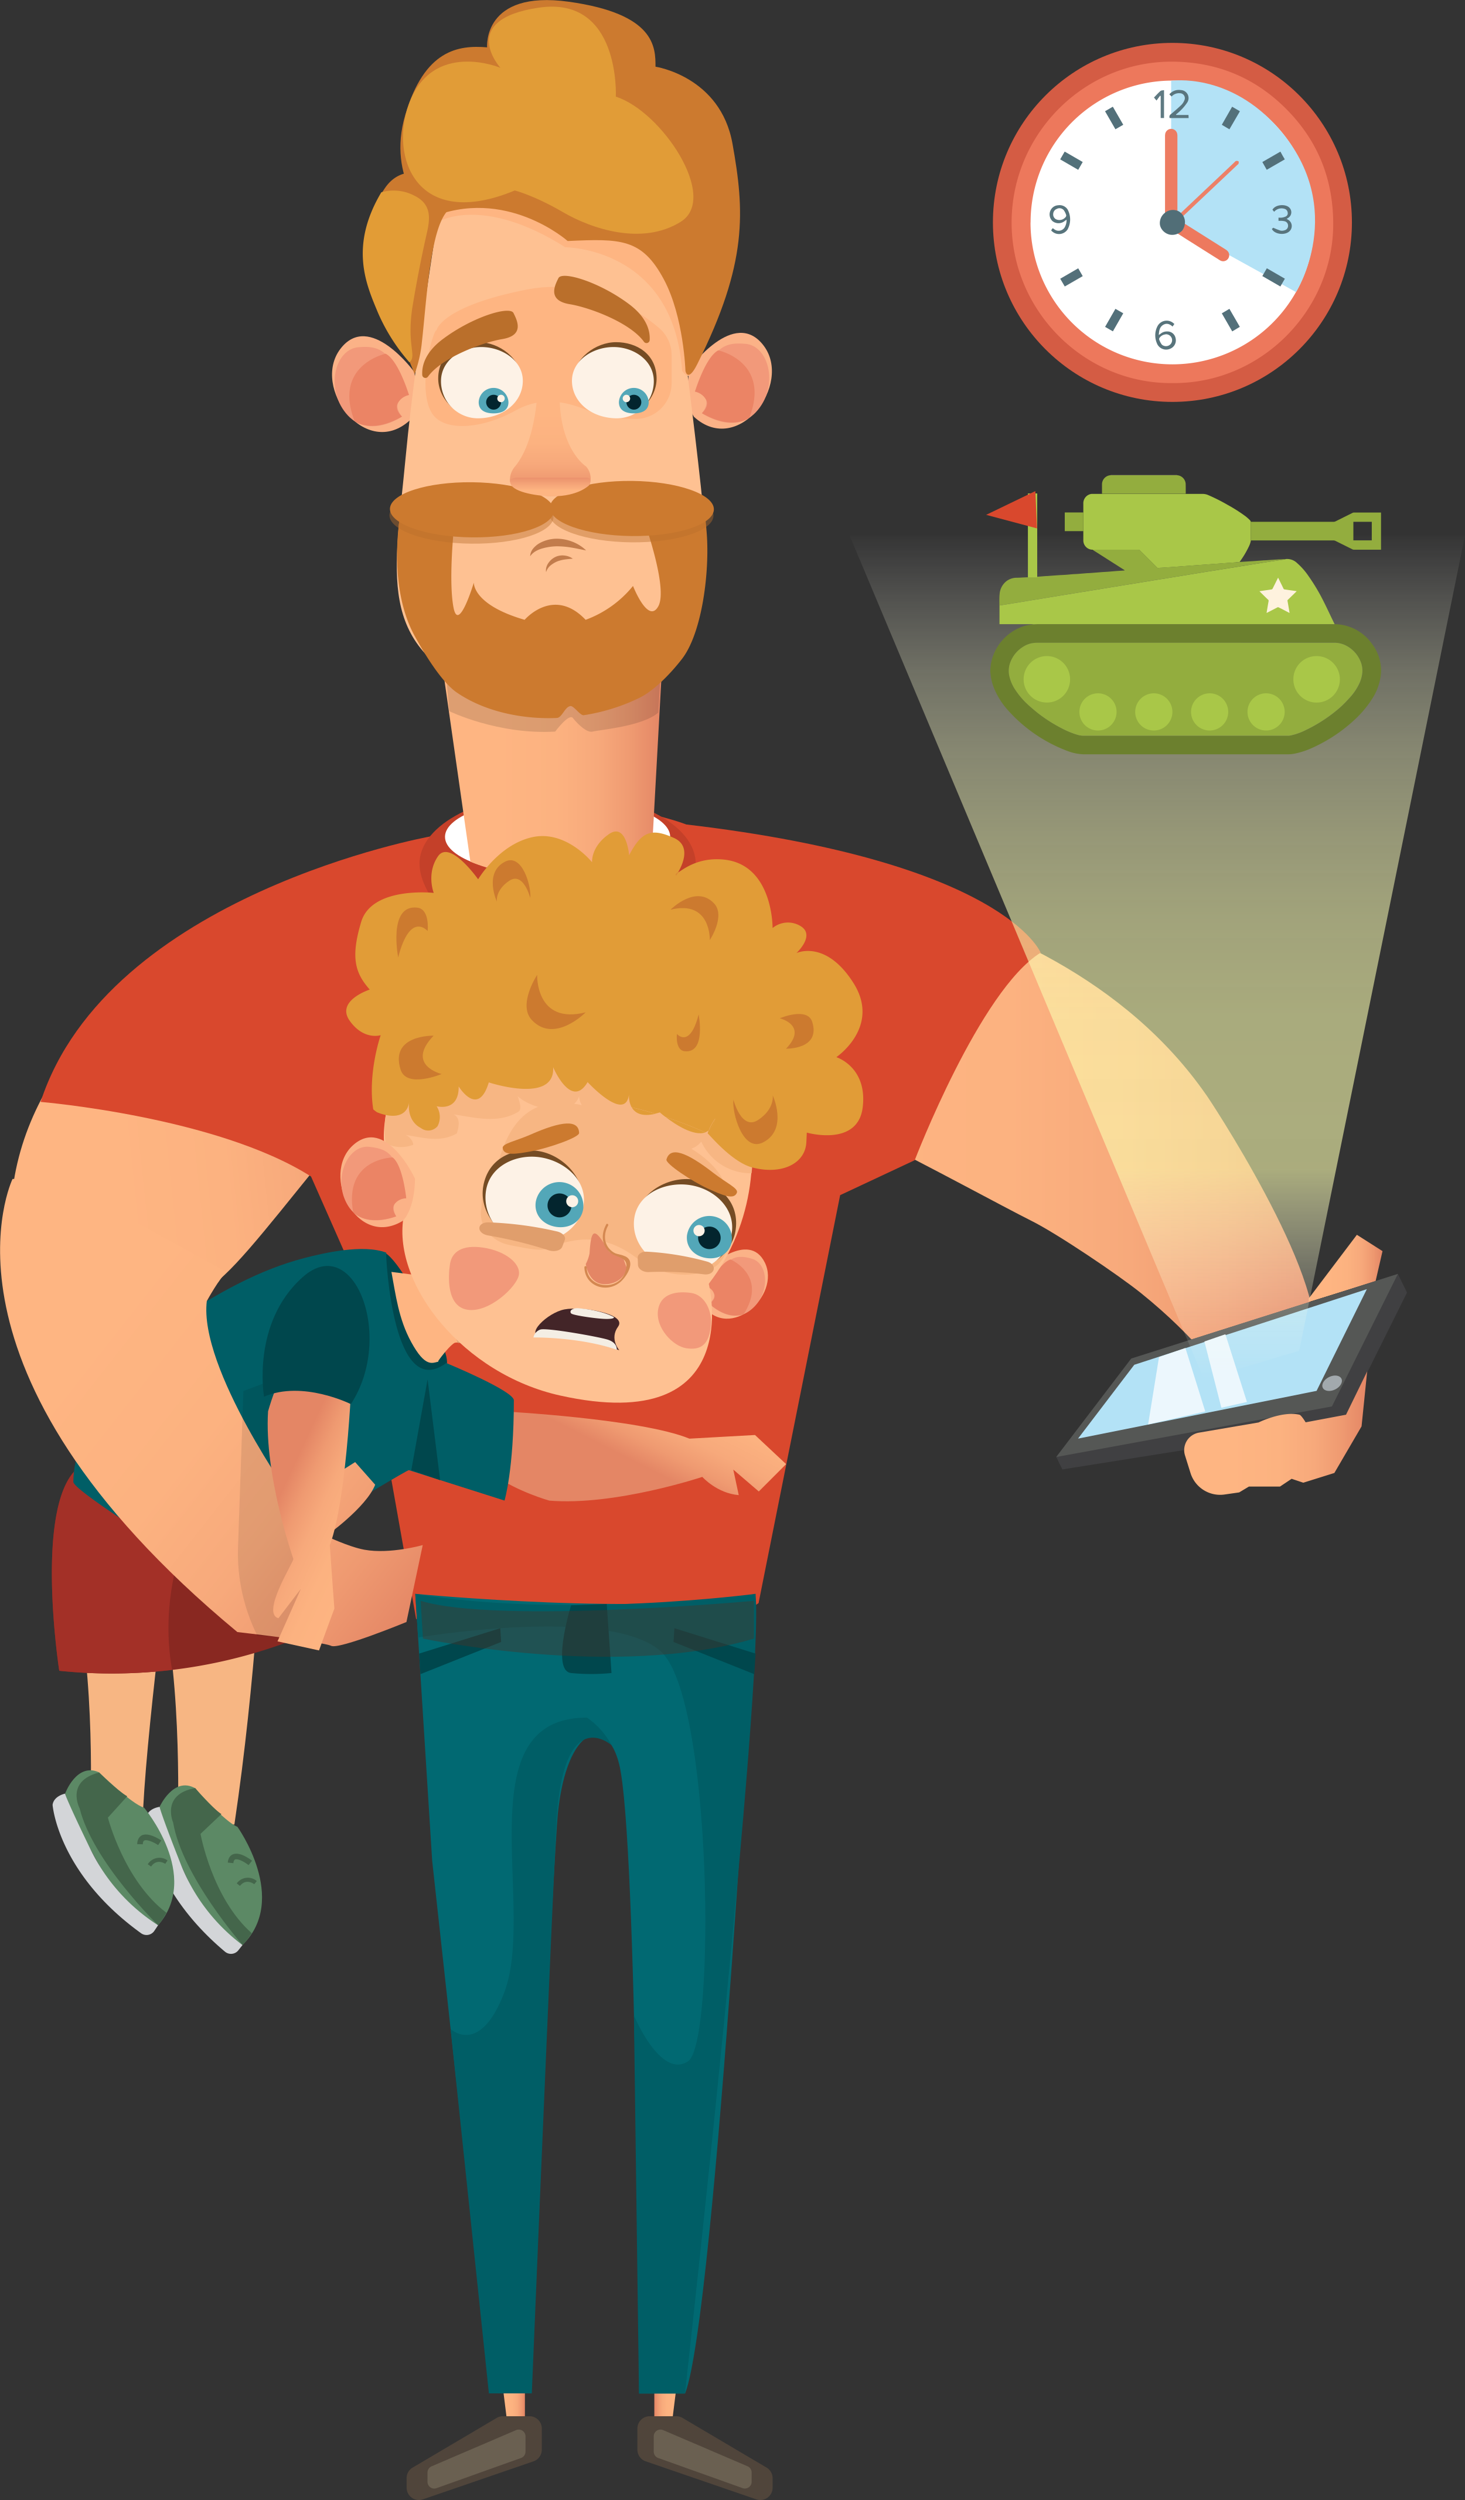 <svg xmlns="http://www.w3.org/2000/svg" xmlns:xlink="http://www.w3.org/1999/xlink" viewBox="0 0 578.33 986.87"><rect x="0" y="0" width="578.33" height="986.87" fill="#333333" stroke="none"/><defs><style>.cls-1{isolation:isolate;}.cls-2{fill:url(#Безымянный_градиент_17);}.cls-3{fill:url(#Безымянный_градиент_17-2);}.cls-4{fill:#d9482d;}.cls-5{fill:#c44029;}.cls-6{fill:#fff;}.cls-7{fill:url(#Безымянный_градиент_17-3);}.cls-8{fill:url(#Безымянный_градиент_17-4);}.cls-9{fill:#50453b;}.cls-10{fill:#6a6051;}.cls-11{fill:url(#Безымянный_градиент_17-5);}.cls-12{fill:#016972;}.cls-13{fill:#005e66;}.cls-14{fill:#00474d;}.cls-15{fill:#4d3226;opacity:0.41;}.cls-16{fill:url(#Безымянный_градиент_17-6);}.cls-17{opacity:0.13;}.cls-17,.cls-46{mix-blend-mode:multiply;}.cls-18{fill:#fbb287;}.cls-19{fill:#f2997a;}.cls-20{fill:#eb8465;}.cls-21{fill:#fec192;}.cls-22{fill:#feb582;}.cls-23,.cls-30{fill:#ba6f2b;}.cls-24{fill:#754c24;}.cls-25{fill:#fdf2e6;}.cls-26{fill:#53a7b8;}.cls-27{fill:#03252e;}.cls-28{fill:#fcf2e6;}.cls-29{fill:#cc7a2f;}.cls-30{opacity:0.42;}.cls-31{fill:url(#Безымянный_градиент_17-7);}.cls-32{fill:url(#Безымянный_градиент_25);}.cls-33{fill:#e19c37;}.cls-34{fill:#e29c36;}.cls-35{fill:#c27c4c;}.cls-36{fill:#f7b683;}.cls-37{fill:#892821;}.cls-38{fill:#a33027;}.cls-39{fill:#5c8965;}.cls-40{fill:#d3d5d8;}.cls-41{fill:#44664b;}.cls-42{fill:url(#Безымянный_градиент_17-8);}.cls-43{fill:url(#Безымянный_градиент_17-9);}.cls-44{fill:#d9a073;}.cls-45{fill:url(#Безымянный_градиент_17-10);}.cls-46{opacity:0.09;}.cls-47{fill:url(#Безымянный_градиент_25-2);}.cls-48{fill:#d48851;}.cls-49{fill:#432528;}.cls-50{fill:#f4eee4;}.cls-51{fill:#e09e6c;}.cls-52{fill:url(#Безымянный_градиент_17-11);}.cls-53{fill:#404042;}.cls-54{fill:#555755;}.cls-55{fill:#b3e2f6;}.cls-56{fill:#ecf7fd;}.cls-57{fill:#a2a9ad;}.cls-58{fill:url(#Безымянный_градиент_17-12);}.cls-59{fill:url(#Безымянный_градиент_78);}.cls-60{fill:#6c802e;}.cls-61{fill:#dcc9b4;}.cls-62{fill:#a9c748;}.cls-63{fill:#93ad3e;}.cls-64{fill:#a37032;}.cls-65{fill:#eee4d9;}.cls-66{fill:#fef2de;}.cls-67{fill:#d45c44;}.cls-68{fill:#ed785c;}.cls-69{fill:#ed7c62;}.cls-70{fill:#ed795e;}.cls-71{fill:#ed8067;}.cls-72{fill:#516e77;}.cls-73{fill:#58747c;}.cls-74{fill:#57747c;}.cls-75{fill:#58747d;}.cls-76{fill:#59757e;}.cls-77{fill:#53717a;}.cls-78{fill:#53707a;}.cls-79{fill:#54707a;}.cls-80{fill:#5f7a82;}</style><linearGradient id="Безымянный_градиент_17" x1="87.98" y1="620.95" x2="271.77" y2="620.95" gradientTransform="matrix(0.87, -0.09, 0.1, 0.95, -43.47, 62.63)" gradientUnits="userSpaceOnUse"><stop offset="0.25" stop-color="#feb582"/><stop offset="0.52" stop-color="#fcb280"/><stop offset="0.71" stop-color="#f7a97b"/><stop offset="0.86" stop-color="#ef9a71"/><stop offset="1" stop-color="#e48665"/></linearGradient><linearGradient id="Безымянный_градиент_17-2" x1="360.06" y1="646.64" x2="611.63" y2="646.64" gradientTransform="matrix(1, 0, 0, 1, 0, 0)" xlink:href="#Безымянный_градиент_17"/><linearGradient id="Безымянный_градиент_17-3" x1="516.67" y1="500.69" x2="545.77" y2="500.69" gradientTransform="matrix(1, 0, 0, 1, 0, 0)" xlink:href="#Безымянный_градиент_17"/><linearGradient id="Безымянный_градиент_17-4" x1="197.21" y1="945.45" x2="207.22" y2="945.45" gradientTransform="matrix(1, 0, 0, 1, 0, 0)" xlink:href="#Безымянный_градиент_17"/><linearGradient id="Безымянный_градиент_17-5" x1="105.03" y1="1149.54" x2="115.03" y2="1149.54" gradientTransform="matrix(-1, 0, 0, 1, 373.33, -204.09)" xlink:href="#Безымянный_градиент_17"/><linearGradient id="Безымянный_градиент_17-6" x1="266.99" y1="507.3" x2="353.9" y2="507.3" gradientTransform="matrix(1, 0, 0, 1, 0, 0)" xlink:href="#Безымянный_градиент_17"/><linearGradient id="Безымянный_градиент_17-7" x1="309.93" y1="355.88" x2="309.93" y2="399.93" gradientTransform="matrix(1, 0, 0, 1, 0, 0)" xlink:href="#Безымянный_градиент_17"/><linearGradient id="Безымянный_градиент_25" x1="309.91" y1="399.93" x2="309.91" y2="391.1" gradientUnits="userSpaceOnUse"><stop offset="0.25" stop-color="#feb582"/><stop offset="0.73" stop-color="#ee9870"/><stop offset="1" stop-color="#e48665"/></linearGradient><linearGradient id="Безымянный_градиент_17-8" x1="5635.72" y1="-3222.6" x2="5696.55" y2="-3222.6" gradientTransform="matrix(-0.45, 0.89, 0.89, 0.45, 5756.55, -2847.93)" xlink:href="#Безымянный_градиент_17"/><linearGradient id="Безымянный_градиент_17-9" x1="5906.95" y1="4071.42" x2="5950.79" y2="4071.42" gradientTransform="matrix(-0.48, -0.88, -0.88, 0.48, 6692.48, 3950.34)" xlink:href="#Безымянный_градиент_17"/><linearGradient id="Безымянный_градиент_17-10" x1="613.94" y1="4786.76" x2="852.21" y2="4786.76" gradientTransform="matrix(0.76, 0.6, -0.62, 0.79, 2567.33, -3437.46)" xlink:href="#Безымянный_градиент_17"/><linearGradient id="Безымянный_градиент_25-2" x1="8553.87" y1="1295.89" x2="8556.56" y2="1318.97" gradientTransform="matrix(-0.99, -0.15, -0.15, 0.99, 8986.03, 658.94)" xlink:href="#Безымянный_градиент_25"/><linearGradient id="Безымянный_градиент_17-11" x1="6985.86" y1="1495.75" x2="7042.87" y2="1495.75" gradientTransform="matrix(-0.94, -0.43, -0.45, 0.97, 7487.54, 2391.09)" xlink:href="#Безымянный_градиент_17"/><linearGradient id="Безымянный_градиент_17-12" x1="560.15" y1="769.8" x2="632.38" y2="769.8" gradientTransform="matrix(1, 0, 0, 1, 0, 0)" xlink:href="#Безымянный_градиент_17"/><linearGradient id="Безымянный_градиент_78" x1="456.85" y1="544.49" x2="456.85" y2="211.34" gradientUnits="userSpaceOnUse"><stop offset="0" stop-color="#fff" stop-opacity="0"/><stop offset="0.25" stop-color="#fbfeaf" stop-opacity="0.6"/><stop offset="0.43" stop-color="#fbfeb0" stop-opacity="0.59"/><stop offset="0.55" stop-color="#fbfeb5" stop-opacity="0.55"/><stop offset="0.65" stop-color="#fcfebd" stop-opacity="0.49"/><stop offset="0.75" stop-color="#fcfec9" stop-opacity="0.41"/><stop offset="0.84" stop-color="#fdffd7" stop-opacity="0.3"/><stop offset="0.92" stop-color="#feffe9" stop-opacity="0.16"/><stop offset="1" stop-color="#fffffe" stop-opacity="0.01"/><stop offset="1" stop-color="#fff" stop-opacity="0"/></linearGradient></defs><g class="cls-1"><g id="Слой_1" data-name="Слой 1"><path class="cls-2" d="M218.21,663.91s48-58.18,19.57-119c0,0-183.38,53.71-131.84,188.07L174,712.69C182.25,709.12,196.43,690.8,218.21,663.91Z" transform="translate(-92.67 -204.09)"/><path class="cls-3" d="M568.85,636.3c-63.27-91.13-208.79-90.67-208.79-90.67-.17,70.89,74.12,106.24,74.12,106.24C460.55,665,488.47,680.31,499.82,686c10.08,5,34.48,21.46,43.26,28.53,22.36,18,32.21,33.13,32.21,33.13l35.89-13.81C616.7,708.09,569.06,636.34,568.85,636.3Z" transform="translate(-92.67 -204.09)"/><path class="cls-4" d="M262.32,534.32S135.39,557.16,108.7,639.06c0,0,69.58,5.81,106.75,29.45l17.49,39.58,24,135.08s95.74,20.5,135.18-6.24l32.21-161.06,29.45-13.8s25.77-67.18,49.7-81.91c0,0-14.21-35.91-139.89-50.61C363.62,529.55,313.12,509.59,262.32,534.32Z" transform="translate(-92.67 -204.09)"/><path class="cls-5" d="M367.3,545c0,15.49-24.77,38.85-54.87,38.85S258.27,560.49,258.27,545s24.41-28.06,54.52-28.06S367.3,529.5,367.3,545Z" transform="translate(-92.67 -204.09)"/><ellipse class="cls-6" cx="220.12" cy="330.34" rx="44.45" ry="15.37"/><polygon class="cls-7" points="516.67 513.94 543.01 505.84 545.77 493.88 535.65 487.43 516.67 512.53 516.67 513.94"/><polygon class="cls-8" points="197.22 932.11 200.55 958.8 207.22 958.8 207.22 932.11 197.22 932.11"/><path class="cls-9" d="M288.74,1158.56l-33.16,19.59a4.86,4.86,0,0,0-2.4,4.19v3.75a4.87,4.87,0,0,0,6.46,4.6l43.64-15a4.88,4.88,0,0,0,3.28-4.6v-8.34a4.87,4.87,0,0,0-4.87-4.87H291.21A4.79,4.79,0,0,0,288.74,1158.56Z" transform="translate(-92.67 -204.09)"/><path class="cls-10" d="M300.12,1165.85v6a2.67,2.67,0,0,1-1.78,2.52L265,1186.28a2.67,2.67,0,0,1-3.57-2.52v-3.64a2.68,2.68,0,0,1,1.62-2.46l33.3-14.27A2.67,2.67,0,0,1,300.12,1165.85Z" transform="translate(-92.67 -204.09)"/><polygon class="cls-11" points="268.31 932.11 264.97 958.8 258.3 958.8 258.3 932.11 268.31 932.11"/><path class="cls-9" d="M362.12,1158.56l33.16,19.59a4.88,4.88,0,0,1,2.39,4.19v3.75a4.86,4.86,0,0,1-6.45,4.6l-43.64-15a4.87,4.87,0,0,1-3.29-4.6v-8.34a4.87,4.87,0,0,1,4.87-4.87h10.48A4.79,4.79,0,0,1,362.12,1158.56Z" transform="translate(-92.67 -204.09)"/><path class="cls-10" d="M350.74,1165.85v6a2.68,2.68,0,0,0,1.77,2.52l33.3,11.89a2.67,2.67,0,0,0,3.58-2.52v-3.64a2.68,2.68,0,0,0-1.62-2.46l-33.3-14.27A2.67,2.67,0,0,0,350.74,1165.85Z" transform="translate(-92.67 -204.09)"/><path class="cls-12" d="M256.63,833.25s94.38,9,134.31,0c0,0-15.73,284.91-27.83,315.66H345s-.73-218.93-7.87-248.28c-4.84-19.9-20.57-15.38-24.2,19-1.62,15.36-12.1,228.84-12.1,228.84H286.28l-23-209.84Z" transform="translate(-92.67 -204.09)"/><path class="cls-13" d="M257.72,850.48s75.14-12.71,95.71,5.38,21.78,154.66,10.89,161.9-21.4-18.08-21.4-18.08l2,149.23h18.15s31.46-281.29,27.83-315.66c0,0-75,9.94-134.31,0Z" transform="translate(-92.67 -204.09)"/><path class="cls-13" d="M270.56,1005s11.48,11,21.16-14.36c12.83-33.57-15.73-108.53,32.67-108.53A30.45,30.45,0,0,1,334.07,893s-19.36-17.28-21.78,31.56-9.68,224.31-9.68,224.31H285.67Z" transform="translate(-92.67 -204.09)"/><polygon class="cls-14" points="165.45 652.75 197.49 642.73 197.84 648.15 165.97 660.87 165.45 652.75"/><polygon class="cls-14" points="298.27 652.75 266.24 642.73 265.88 648.15 297.76 660.87 298.27 652.75"/><path class="cls-14" d="M318.12,837.76s-8,25.85,0,26.75a82.12,82.12,0,0,0,15.95,0l-1.88-27.25Z" transform="translate(-92.67 -204.09)"/><path class="cls-15" d="M259.63,850.92s76.38,16.15,130.68,0V836s-101.23,9.31-131.6,0Z" transform="translate(-92.67 -204.09)"/><path class="cls-16" d="M267,464.8l86.91,4.55-4,72.72S311,557.9,278.36,544.24Z" transform="translate(-92.67 -204.09)"/><path class="cls-17" d="M270,484.81s19.26,9.4,41.84,8.07c0,0,5.45-7.36,7-5.35s5.45,6,7.79,5.35,19.84-2.05,25.91-7.51l.92-15.64-84.67.92Z" transform="translate(-92.67 -204.09)"/><path class="cls-18" d="M256.22,350.94s-17.64-24.35-29.21-9.09,10,44,27.45,28.16C254.46,370,258.71,364.88,256.22,350.94Z" transform="translate(-92.67 -204.09)"/><path class="cls-19" d="M254.12,360s-8.09,1.94-2.75,8.53c0,0-12.66,8.83-21.31-.37-9.19-9.78-5.47-26.08,4-27C244.58,340.21,246.72,344.14,254.12,360Z" transform="translate(-92.67 -204.09)"/><path class="cls-20" d="M244.91,343.72s-20.82,4.42-12.26,26.61c0,0,6.38,5.26,18.72-1.8,0,0-3.35-2.91-1.47-5.61a6.38,6.38,0,0,1,4.22-2.92S250,346.31,244.91,343.72Z" transform="translate(-92.67 -204.09)"/><path class="cls-18" d="M364.91,349.6s17.65-24.35,29.22-9.08-10,44-27.46,28.15C366.67,368.67,362.42,363.55,364.91,349.6Z" transform="translate(-92.67 -204.09)"/><path class="cls-19" d="M367,358.66s8.09,1.94,2.74,8.53c0,0,12.66,8.83,21.31-.37,9.19-9.77,5.47-26.08-4-27C376.55,338.87,374.41,342.81,367,358.66Z" transform="translate(-92.67 -204.09)"/><path class="cls-20" d="M376.22,342.39s20.83,4.41,12.26,26.61c0,0-6.38,5.26-18.72-1.81,0,0,3.35-2.91,1.47-5.61a6.37,6.37,0,0,0-4.21-2.92S371.14,345,376.22,342.39Z" transform="translate(-92.67 -204.09)"/><path class="cls-21" d="M270.43,259.72s-13.21,77.81-17.62,124.79-11.74,73.41,29.37,92.5,74.88-11.74,74.88-11.74,17.61-16.15,13.21-60.2-17.62-140.95-17.62-140.95S318.88,242.1,270.43,259.72Z" transform="translate(-92.67 -204.09)"/><path class="cls-22" d="M265,334.44c-1.47,0-8.2,24.31-1.34,33.43,4.91,6.52,19.26,5.63,32.48-1.71s25-1.47,32.3,1.47c3.22,1.29,9.27,1.73,15.05,1.82a14.12,14.12,0,0,0,14.31-14.13v-11a14.16,14.16,0,0,0-5-10.81c-8.63-7.29-27.73-19.92-52.24-15.1C266.76,325.05,265,334.44,265,334.44Z" transform="translate(-92.67 -204.09)"/><path class="cls-23" d="M346.88,339a1.25,1.25,0,0,0,2.26-.67c.2-3.37-.93-8.77-8.13-14.17-11.74-8.81-26.42-13.21-27.89-10.28s-4.41,8.81,4.4,10.28C325.39,325.44,341.44,331.43,346.88,339Z" transform="translate(-92.67 -204.09)"/><path class="cls-24" d="M298.39,353.75c0,8.11-7.34,14.68-17.61,14.8-8.11.1-15.32-7.28-15.12-15.39.23-9.4,7.93-14,16-14S298.39,345.64,298.39,353.75Z" transform="translate(-92.67 -204.09)"/><path class="cls-25" d="M299.06,354.42c0,8.11-7.34,14.68-17.62,14.8a14.62,14.62,0,0,1-14.68-14.68c0-8.11,7.8-13.46,15.91-13.46S299.06,346.31,299.06,354.42Z" transform="translate(-92.67 -204.09)"/><path class="cls-26" d="M293.39,362.85c0,3.25-2.63,4.41-5.88,4.41s-5.87-1.16-5.87-4.41a5.88,5.88,0,0,1,11.75,0Z" transform="translate(-92.67 -204.09)"/><circle class="cls-27" cx="194.85" cy="158.77" r="2.94"/><circle class="cls-28" cx="197.78" cy="157.3" r="1.47"/><path class="cls-24" d="M319.13,353.75c0,8.11,7.34,14.68,17.62,14.8,8.11.1,15.32-7.28,15.12-15.39-.23-9.4-7.94-14-16-14S319.13,345.64,319.13,353.75Z" transform="translate(-92.67 -204.09)"/><path class="cls-25" d="M318.46,354.42c0,8.11,7.35,14.68,17.62,14.8a14.62,14.62,0,0,0,14.69-14.68c0-8.11-7.8-13.46-15.91-13.46S318.46,346.31,318.46,354.42Z" transform="translate(-92.67 -204.09)"/><path class="cls-26" d="M337,362.85c0,3.25,2.63,4.41,5.88,4.41s5.87-1.16,5.87-4.41a5.88,5.88,0,0,0-11.75,0Z" transform="translate(-92.67 -204.09)"/><circle class="cls-27" cx="250.23" cy="158.77" r="2.94"/><circle class="cls-28" cx="247.29" cy="157.3" r="1.47"/><path class="cls-29" d="M282.7,406.64,251,405.3s-6,29.08,5.35,49.81c3.73,6.8,10.59,18.22,16.71,22.39,12.52,8.54,28.53,10.52,39.44,10,2.05-.09,3.17-4.43,5.35-4.68,1.41-.16,3.85,3.82,5.29,3.59a76.88,76.88,0,0,0,22.12-6.93c6.71-3.37,13.68-11.41,16.71-15.38,7.91-10.35,10.94-34.52,9.65-50s-1-11.49-1-11.49l-33.55,3.91c5.84,1.08,9.49,2.11,9.49,2.11s10,27.4,6,34.76-10-8-10-8a43.22,43.22,0,0,1-18.71,13.37c-12.7-13.37-24.07,0-24.07,0-20.72-6-20.05-14.71-20.05-14.71s-6,20.05-8,10,0-30.09,0-30.09" transform="translate(-92.67 -204.09)"/><ellipse class="cls-30" cx="278.78" cy="407.81" rx="10.88" ry="32.37" transform="translate(-224.78 477.94) rotate(-89.36)"/><ellipse class="cls-30" cx="341.94" cy="407.29" rx="10.88" ry="32.37" transform="translate(-161.8 540.57) rotate(-89.36)"/><ellipse class="cls-29" cx="278.96" cy="405.33" rx="10.88" ry="32.37" transform="translate(-222.12 475.66) rotate(-89.36)"/><ellipse class="cls-29" cx="342.11" cy="404.8" rx="10.88" ry="32.37" transform="translate(-159.15 538.29) rotate(-89.36)"/><path class="cls-31" d="M304.94,355.88s0,21.55-9,32.4A8,8,0,0,0,294,393a3.4,3.4,0,0,0,.65,2.51c1.47,1.46,7.34,4.4,16.15,4.4a27,27,0,0,0,13.88-3.87,2.21,2.21,0,0,0,1-1.51,7.18,7.18,0,0,0-1.7-6.36s-11.74-7.35-10.28-32.31" transform="translate(-92.67 -204.09)"/><path class="cls-32" d="M294.16,394.62s-1-2,3.43-2H324c2.94,0,1.22,3,1.22,3s-4.1,4.4-14.43,4.37C303.47,399.91,294.4,398,294.16,394.62Z" transform="translate(-92.67 -204.09)"/><path class="cls-22" d="M265.81,291.6s17.23-10.64,50,10.09c0,0,42.79,0,46.13,48.8,0,0,2.17,3.13,3.09,1.57,0,0,13.62-63.74-43.87-55.72C321.14,296.34,269.31,266.8,265.81,291.6Z" transform="translate(-92.67 -204.09)"/><path class="cls-29" d="M262.17,290.2s-17.09-15.19-9.49-40.83,20.89-27.54,32.29-26.59c0,0-1.9-22.79,32.28-18s34.19,18,34.19,25.64c0,0,25.64,3.8,30.39,30.39s6.14,47-13.89,87c-3.8,7.6-4.68,2.68-4.68,2.68s-.67-21.4-8.5-36.07c-8.67-16.27-17.09-16.14-38-15.19C316.78,299.23,292.09,277.38,262.17,290.2Z" transform="translate(-92.67 -204.09)"/><path class="cls-29" d="M262.45,273.39s-10.92-5-17.71,4.79-11.74,29.3-1.29,47.61,12.85,26,12.85,26A50.19,50.19,0,0,0,259.23,339c1.9-16.85,3.19-43.41,9.77-51.3Z" transform="translate(-92.67 -204.09)"/><path class="cls-33" d="M295.89,279.28s7.59,1.9,19,8.55,31.34,13.3,46.53,3.8-7.6-43.68-25.64-49.38c0,0,1.9-39.89-30.39-35.14s-15.19,23.74-15.19,23.74S263.32,219.6,254,245.36C246.51,266,257,295.43,295.89,279.28Z" transform="translate(-92.67 -204.09)"/><path class="cls-34" d="M243.2,280a17.62,17.62,0,0,1,13.22,1.42c7.25,3.64,5.82,10,4.56,15.56s-3.36,15.46-5.35,27.41c-2.67,16,1.8,20.2-1.34,22.72a74.53,74.53,0,0,1-12.38-19.5C237.36,316.65,230.38,301.57,243.2,280Z" transform="translate(-92.67 -204.09)"/><path class="cls-23" d="M261.62,352.77a1.25,1.25,0,0,1-2.26-.67c-.2-3.37.93-8.77,8.13-14.16,11.74-8.81,26.42-13.22,27.89-10.28s4.41,8.81-4.4,10.28C283.11,339.25,267.06,345.24,261.62,352.77Z" transform="translate(-92.67 -204.09)"/><path class="cls-35" d="M324.05,421.37c-2.1-.42-4.08-.85-6-1.16a34.35,34.35,0,0,0-5.74-.47,22.49,22.49,0,0,0-5.56.85,11.09,11.09,0,0,0-2.59,1.08,6.64,6.64,0,0,0-2.2,2,5.09,5.09,0,0,1,1.21-3.08,9.11,9.11,0,0,1,2.63-2.16,14.24,14.24,0,0,1,6.45-1.69,17.19,17.19,0,0,1,6.44,1.21A16.05,16.05,0,0,1,324.05,421.37Z" transform="translate(-92.67 -204.09)"/><path class="cls-35" d="M318.79,424.63c-1.08.09-2.11.18-3.11.31a15,15,0,0,0-2.88.71,10.74,10.74,0,0,0-2.61,1.5,5.38,5.38,0,0,0-1.93,2.77,4.09,4.09,0,0,1,.18-2.16,5.78,5.78,0,0,1,1-1.81,7,7,0,0,1,2.92-2.2,6.78,6.78,0,0,1,3.32-.34A6.6,6.6,0,0,1,318.79,424.63Z" transform="translate(-92.67 -204.09)"/><path class="cls-36" d="M196.2,810.61s-2.34,55.69-11,113.69L162.79,926s2.2-57.53-6.8-92Z" transform="translate(-92.67 -204.09)"/><path class="cls-36" d="M161.59,803.27s-10.39,76.33-12.4,114.64l-20.89,2.31s2.43-54.41-6.79-91.9Z" transform="translate(-92.67 -204.09)"/><path class="cls-37" d="M206.77,776.59s10,47.64-.85,75.85l-3.7,1.28a200.38,200.38,0,0,1-86.16,9.9h0s-10.12-65.35,7.36-80.07Z" transform="translate(-92.67 -204.09)"/><path class="cls-38" d="M166.68,808.4c4.07-10.6,12.46-19,15.61-29.77l-58.87,4.92c-17.48,14.72-7.36,80.07-7.36,80.07h0a201.06,201.06,0,0,0,44.55-.35C157.21,844.23,160.1,824.84,166.68,808.4Z" transform="translate(-92.67 -204.09)"/><path class="cls-39" d="M186.38,925.19s20.5,28.51,2,46.7c0,0-12.08-5.46-21.24-25s-11.46-29.57-11.46-29.57,5.45-12.08,14-7.36C169.72,910,181.6,923.46,186.38,925.19Z" transform="translate(-92.67 -204.09)"/><path class="cls-40" d="M186.73,974l1.67-2.11a73.85,73.85,0,0,1-24.22-31.56c-8.22-20.75-8.48-23-8.48-23s-4.52.53-5.26,4c0,0-.08,27,31,53.14A3.7,3.7,0,0,0,186.73,974Z" transform="translate(-92.67 -204.09)"/><path class="cls-41" d="M186.13,947.54l1.26,1c2.47-3.12,5.52-.76,5.65-.66l1-1.26A5.43,5.43,0,0,0,186.13,947.54Z" transform="translate(-92.67 -204.09)"/><path class="cls-41" d="M182.57,939.34l2.22.23c.08-.81.3-1.29.67-1.45,1.12-.47,3.85,1,5.33,2.22l1.38-1.74c-.79-.62-4.85-3.67-7.57-2.52C183.79,936.42,182.79,937.26,182.57,939.34Z" transform="translate(-92.67 -204.09)"/><path class="cls-41" d="M180.07,920.2,171.83,928s4.53,25.39,20.24,39.22l-2,2.87-1.65,1.77s-23.76-27-27.4-48.32c0,0-4.93-11.2,8.72-13.61C169.72,910,176.14,917.56,180.07,920.2Z" transform="translate(-92.67 -204.09)"/><path class="cls-39" d="M149.55,917.66s22.6,26.89,5.53,46.41c0,0-12.46-4.53-23.05-23.32s-13.67-28.63-13.67-28.63,4.54-12.46,13.43-8.39C131.79,903.73,144.66,916.29,149.55,917.66Z" transform="translate(-92.67 -204.09)"/><path class="cls-40" d="M153.58,966.31l1.5-2.24a73.83,73.83,0,0,1-26.52-29.65c-9.76-20.07-10.2-22.3-10.2-22.3s-4.46.87-4.93,4.43c0,0,1.95,26.88,34.91,50.66A3.7,3.7,0,0,0,153.58,966.31Z" transform="translate(-92.67 -204.09)"/><path class="cls-41" d="M151,940l1.33.9c2.22-3.29,5.44-1.17,5.58-1.08l.9-1.33A5.42,5.42,0,0,0,151,940Z" transform="translate(-92.67 -204.09)"/><path class="cls-41" d="M146.82,932.05l2.23.06c0-.8.21-1.3.56-1.48,1.09-.56,3.92.75,5.49,1.81l1.24-1.84c-.83-.56-5.12-3.3-7.74-2C147.82,929.05,146.88,930,146.82,932.05Z" transform="translate(-92.67 -204.09)"/><path class="cls-41" d="M142.89,913.16l-7.63,8.43s6.42,25,23.14,37.58l-1.81,3-1.51,1.89S129.36,939,124.13,918c0,0-5.77-10.8,7.66-14.22C131.79,903.73,138.77,910.82,142.89,913.16Z" transform="translate(-92.67 -204.09)"/><path class="cls-42" d="M291.11,761.23s54.31,2.85,73.72,10.76l25.89-1.44L403,782.05l-10.78,10.79-10.07-8.63,2.15,10.07c-8.63-.72-14.38-7.19-14.38-7.19s-34.52,11.51-60.41,9.36C309.46,796.45,259.1,782.1,291.11,761.23Z" transform="translate(-92.67 -204.09)"/><path class="cls-14" d="M242.19,698.31c-3.89,2.14-1.32,21.54,6.39,35.54S263.1,748,267,745.82s2.65-7.66-5.06-21.67S246.08,696.17,242.19,698.31Z" transform="translate(-92.67 -204.09)"/><path class="cls-43" d="M290.67,732.3l-18.41,1.83c-1.61.64-5.27,5.25-6.54,7.13-.06.09,0,.22,0,.33-2.45.55-5.21,2.39-10.73-7.74-5-9.15-6.11-18.7-7.8-27.68,10.17,1.23,23.74,3.12,32,5.24Z" transform="translate(-92.67 -204.09)"/><path class="cls-13" d="M212.69,700.72c7.65-2,23.32-5.61,32.46-2.15,0,.58,0,1.17,0,1.78,0,0,2.51,57.43,23.68,41.79,0,0,26.69,11,26.69,14.72,0,27.34-3.68,39.57-3.68,39.57l-37.73-12h0c.41-.73-25.89,15.16-25.89,15.16l-.64,1.13c-1.81,3.15-3.67,9.5-6.61,15-9.16,17.18-29.5,20.27-46,10-22-13.7-53.35-33.69-53.35-36.67,0-21,21.87-51.57,39-62.79C179.36,714,195.21,705.32,212.69,700.72Z" transform="translate(-92.67 -204.09)"/><polygon class="cls-44" points="180.81 530.13 168.26 504 193.47 503.68 193.95 529.2 180.81 530.13"/><path class="cls-45" d="M236.54,815.84c-6.16-1.12-15.15-5.43-15.15-5.43s15.83-11.21,19.39-20.23l-7.91-8.94-24.39,15.39s-37.43-52.4-34.17-78.94c0,0,5.17-9.53,7.93-11.37L116,669.81c-.31.25-18.08-.55-18.39-.3,0,0-36.34,75.16,88.77,178.83,0,0,33.87,3.86,37,5.43s29.74-9.4,29.74-9.4L259.55,814S246.66,817.68,236.54,815.84Z" transform="translate(-92.67 -204.09)"/><path class="cls-46" d="M188.76,753.18l-2.12,61.56a72.75,72.75,0,0,0,7.65,35.07h0l17.48.92s8-8.46,7-15.83,4.9-40.89,5.94-50.36,3.64-46.08,3.64-46.08Z" transform="translate(-92.67 -204.09)"/><path class="cls-18" d="M371.62,705s16.65-15.49,23-2.47-13.86,31.17-24.49,16.89C370.14,719.38,367.74,715,371.62,705Z" transform="translate(-92.67 -204.09)"/><path class="cls-19" d="M371.86,712s5.72,2.62.8,6.73c0,0,8.1,8.4,15.86,2.84,8.25-5.92,7.87-18.56,1-20.59C381.83,698.7,379.67,701.31,371.86,712Z" transform="translate(-92.67 -204.09)"/><path class="cls-20" d="M381.07,701.26s14.81,6.32,5.22,21.54c0,0-5.51,3-13.63-4.07,0,0,2.9-1.67,1.91-4a4.82,4.82,0,0,0-2.71-2.78S376.92,702.44,381.07,701.26Z" transform="translate(-92.67 -204.09)"/><path class="cls-21" d="M386.19,640.24c6.09,15.38,5.12,46.44-13.73,70.61,0,0,15.24,60.53-58.66,44.12-38.27-8.5-65.92-43.64-61.9-70,.55-3.65-1.15-8.77-1.32-12.5-.43-9.48-9.77-7.59-5.09-31.13,7-35.34,42.52-50.74,69.22-50.37C344.52,591.34,373,606.79,386.19,640.24Z" transform="translate(-92.67 -204.09)"/><path class="cls-36" d="M245.84,638.93c7-35.35,42.52-50.74,69.22-50.37,29.81.41,58.24,15.86,71.48,49.31,2.83,7.15,4.13,17.7,2.82,29.36a21.47,21.47,0,0,1-19.85-12.49c-4.43,5.41-11.37,3.17-14.4-.91-5.23-5.62-11.68-2.93-18.62-5.17.17-1.18-.67-3.73-1.85-3.9-6.28,1.49-13.05-1.93-13.36-8-2.41,8.12-17.82,5.85-24.24.06.84,2.54,1.67,5.09.31,6.1-8,4.88-17.3,2.3-25.6,1.07,3.38,1.71,1.5,6.28,1.32,7.47-6.62,3.87-13.56,1.63-20.68.58,2.37.35,4.22,4.26,3,4.09a13.18,13.18,0,0,1-10.42-.7C244.28,651.84,244.27,646.82,245.84,638.93Z" transform="translate(-92.67 -204.09)"/><path class="cls-36" d="M379.46,677.28c1.41.27,4.17,20.07-3.89,26.4-5.77,4.53-19.78,5.88-31.23-2.75s-21.82-9.72-35.58-4c-3.08,1.28-9.16-.3-14.71-1.32-7.56-1.38-12.67-7.92-11.38-14.5l.78-9.55c.68-3.49,5.34-6.67,6.45-10.36,10.66-35.54,39.15-19,61.83-10.32C383,662.77,379.46,677.28,379.46,677.28Z" transform="translate(-92.67 -204.09)"/><path class="cls-18" d="M256.51,669.37S245,644.56,232.05,656.14s1.23,41,19.54,29.92C251.59,686.06,256.28,682.24,256.51,669.37Z" transform="translate(-92.67 -204.09)"/><path class="cls-19" d="M253,677.07s-7.56.32-3.95,7.13c0,0-12.83,5.65-18.93-4.07-6.48-10.32-.3-24.21,8.27-23.34C248,657.76,249.23,661.64,253,677.07Z" transform="translate(-92.67 -204.09)"/><path class="cls-20" d="M247.68,661s-19.33.29-15.59,21.57c0,0,4.76,5.81,17,1.68,0,0-2.47-3.18-.32-5.26a5.81,5.81,0,0,1,4.27-1.87S251.76,664.15,247.68,661Z" transform="translate(-92.67 -204.09)"/><path class="cls-47" d="M340.12,704.76s-.37-1.17-1.18-3.32c-1.39-3.7-4.83-1.52-6.07-3.63-5.29-9.06-6.86-9.47-7.46,1a15,15,0,0,1-1.49,4.23s.84,6.85,6.14,7.86C333.82,711.58,339,709.62,340.12,704.76Z" transform="translate(-92.67 -204.09)"/><path class="cls-48" d="M332,687.42c-2.15,3.83-1.92,8.39,1.73,11.25,2.72,2.14,8,1.42,5.67,7.75-2.75,7.46-15,6.32-15.13-2.08a.45.45,0,0,0-.9,0c.15,7.38,8.57,10.44,14.1,5.9,1.94-1.59,5.13-6.09,3.62-8.83a3.56,3.56,0,0,0-2-1.53c-2-.92-3.15-.34-5.26-2.23-2.87-2.56-2.91-6.53-1.09-9.78.28-.5-.5-1-.78-.45Z" transform="translate(-92.67 -204.09)"/><path class="cls-19" d="M270.3,703.12c-.69,4.66-1.48,16.74,7,18s19.52-9.17,20.21-13.83-5.65-9.47-14.17-10.72S271,698.45,270.3,703.12Z" transform="translate(-92.67 -204.09)"/><path class="cls-19" d="M352.43,721.29c-1,7,5.88,14.19,11.12,15s8.61-.86,9.64-7.81-2.39-13.23-7.63-14S353.46,714.33,352.43,721.29Z" transform="translate(-92.67 -204.09)"/><path class="cls-33" d="M355.46,645.05q7.94,2.64,15.66,6.06C366.43,652.75,359.11,647.85,355.46,645.05Z" transform="translate(-92.67 -204.09)"/><path class="cls-33" d="M342.05,641.2c3.12.76,6.24,1.6,9.35,2.55C345.86,645.07,343.26,643.35,342.05,641.2Z" transform="translate(-92.67 -204.09)"/><path class="cls-33" d="M372.48,650.37a26.49,26.49,0,0,1,2.57-4.71A7.49,7.49,0,0,1,372.48,650.37Z" transform="translate(-92.67 -204.09)"/><path class="cls-33" d="M230.7,607c-5.58-7.93,7.93-12.28,7.93-12.28-5.74-6.49-7.63-12.55-3.38-26.71s28.64-11.45,28.64-11.45-3-7.65,1.68-14.45,15.85,9.08,15.85,9.08,8.1-13.74,21.44-16.64,23.55,9.92,23.55,9.92-.61-5.92,6.48-11,8.14,8.22,8.14,8.22c5-9.69,9.05-10.7,17.7-6.82,6.95,3.13,3.29,10.75,1.59,13.62-1.14.5-.71,1.11-.71,1.11s.3-.42.71-1.11c1.46-.65,7.52-6.26,18.34-5.06,19.25,2.14,19,27,19,27a9.55,9.55,0,0,1,11-.8c6.08,3.61-1.58,10.68-1.58,10.68s11.51-5.52,22.49,11.79-6.74,29.3-6.74,29.3,12.28,3.82,10.42,19.71-22.08,10.07-22.08,10.07,0,0-.18,3.79c-.41,8.39-9.56,13-21.24,10-8.29-2.09-17.4-13.47-17.74-13.49.12-.39.26-.77.41-1.15a7.49,7.49,0,0,0,2.57-4.71,26.49,26.49,0,0,0-2.57,4.71,4.87,4.87,0,0,1-1.36.74q-7.71-3.42-15.66-6.06c-1.37-1-2.23-1.81-2.23-1.81q-1,.3-1.83.51c-3.11-1-6.23-1.79-9.35-2.55a9.62,9.62,0,0,1-1-5.17c-1.35,11.56-16.35-4.74-16.35-4.74-6.48,11-13.61-5.89-13.61-5.89.88,14.72-25.4,6-25.4,6-4.25,14.15-11.89,1.6-11.89,1.6.11,10.26-8.71,7.81-8.71,7.81a7.81,7.81,0,0,1,.37,7.88,4.8,4.8,0,0,1-6.64.68c-3.38-1.71-5.22-5.62-4.53-10.36-1,7.11-8.16,6.07-12.73,4.18-.48-.33-1-.72-1.48-1.14-2.28-14.29,2.93-29.29,2.93-29.29S236.27,614.9,230.7,607Z" transform="translate(-92.67 -204.09)"/><path class="cls-33" d="M360.32,548.47c-.41.69-.71,1.11-.71,1.11S359.18,549,360.32,548.47Z" transform="translate(-92.67 -204.09)"/><path class="cls-29" d="M372.87,575.19s.57-16-15.5-12c0,0,10-10.14,17.19-2.48C379.19,565.65,372.87,575.19,372.87,575.19Z" transform="translate(-92.67 -204.09)"/><path class="cls-29" d="M400.48,606.05s11.38,2.73,2.5,12c0,0,13.75.37,10.33-10.56C411.42,601.41,400.48,606.05,400.48,606.05Z" transform="translate(-92.67 -204.09)"/><path class="cls-29" d="M302,558.55s-2.68-10.54-8.31-6.77-4.87,8.23-4.87,8.23-5.26-11.35,3.14-15.74C298.89,540.65,302.51,554.22,302,558.55Z" transform="translate(-92.67 -204.09)"/><path class="cls-29" d="M261.48,571.61s-6.86-8.08-11.62,10.41c0,0-4.13-20.94,7.49-19.65C262.49,562.94,261.48,571.61,261.48,571.61Z" transform="translate(-92.67 -204.09)"/><path class="cls-29" d="M304.72,588.92s-.71,19.81,19.16,14.78c0,0-12.31,12.53-21.24,3.07C296.92,600.71,304.72,588.92,304.72,588.92Z" transform="translate(-92.67 -204.09)"/><path class="cls-29" d="M267,628.05s-14.38-3.44-3.16-15.13c0,0-17.36-.47-13.05,13.33C253.13,633.91,267,628.05,267,628.05Z" transform="translate(-92.67 -204.09)"/><path class="cls-29" d="M382.19,638.17s3.15,12.41,9.79,8,5.72-9.7,5.72-9.7S403.89,649.82,394,655C385.86,659.25,381.6,643.28,382.19,638.17Z" transform="translate(-92.67 -204.09)"/><path class="cls-29" d="M359.89,612.23s5.07,6,8.58-7.69c0,0,3.06,15.47-5.53,14.52C359.14,618.64,359.89,612.23,359.89,612.23Z" transform="translate(-92.67 -204.09)"/><path class="cls-24" d="M322.37,678.79c-1.43,9.66-11.33,16.21-23.61,14.55-9.68-1.31-17-11.38-15.31-21,1.93-11.16,11.92-15.34,21.59-13.91S323.79,669.12,322.37,678.79Z" transform="translate(-92.67 -204.09)"/><path class="cls-25" d="M323.05,679.7c-1.43,9.67-11.33,16.21-23.61,14.55a17.62,17.62,0,0,1-14.92-20.08c1.43-9.66,11.66-14.67,21.33-13.25S324.47,670,323.05,679.7Z" transform="translate(-92.67 -204.09)"/><path class="cls-26" d="M322.9,681.29c-.77,5.17-5.45,7.87-10.62,7.11s-8.87-4.7-8.11-9.87a9.47,9.47,0,0,1,18.73,2.76Z" transform="translate(-92.67 -204.09)"/><circle class="cls-27" cx="220.87" cy="475.83" r="4.73"/><circle class="cls-28" cx="225.89" cy="474.18" r="2.37"/><path class="cls-24" d="M344,684.22c-1.43,9.66,6.17,18.79,18.39,20.74,9.65,1.54,19.55-6,20.73-15.69,1.38-11.25-7-18.13-16.66-19.55S345.41,674.55,344,684.22Z" transform="translate(-92.67 -204.09)"/><path class="cls-25" d="M343.07,684.9c-1.42,9.66,6.17,18.79,18.4,20.74a17.61,17.61,0,0,0,20.08-14.92c1.43-9.67-6.93-17.41-16.59-18.84S344.5,675.23,343.07,684.9Z" transform="translate(-92.67 -204.09)"/><path class="cls-26" d="M363.91,691.41c-.72,4.86,2.76,8.56,7.62,9.28s9.26-1.82,10-6.68a8.9,8.9,0,0,0-17.6-2.6Z" transform="translate(-92.67 -204.09)"/><circle class="cls-27" cx="280.04" cy="488.63" r="4.45"/><circle class="cls-28" cx="275.96" cy="485.78" r="2.22"/><path class="cls-49" d="M337.15,737.09s-4-4.49-.48-9.32c3.66-5.07-14.23-8.13-21.15-6.8s-15.82,10.34-9.18,10.6C312.12,731.79,325.72,733,337.15,737.09Z" transform="translate(-92.67 -204.09)"/><path class="cls-50" d="M334.87,723.92s1,.74-2.36.82-13.24-1.36-14.26-2.1a.83.83,0,0,1-.34-.48c-.29-1.07,1.34-1.81,3.32-1.63C324.63,720.85,330.63,721.7,334.87,723.92Z" transform="translate(-92.67 -204.09)"/><path class="cls-50" d="M336.15,736.9s.42-2.87-3.88-4.09-23.95-4.71-26.32-3.88a4.16,4.16,0,0,0-2.7,3.12S321.22,731.76,336.15,736.9Z" transform="translate(-92.67 -204.09)"/><path class="cls-51" d="M315.63,693.57l-1,2.65c-.55,1.5-3.08,2.16-5.4,1.4a172.79,172.79,0,0,0-23.78-5.83c-4.79-.81-4.69-5.26.11-5.17a140.74,140.74,0,0,1,26.84,3.54C314.69,690.64,316.13,692.19,315.63,693.57Z" transform="translate(-92.67 -204.09)"/><path class="cls-51" d="M344.42,700.61l.1,2.8c.05,1.59,2,2.91,4.21,2.82a138.56,138.56,0,0,1,21.84.89c4.3.53,5.43-3.76,1.32-5a111.84,111.84,0,0,0-23.82-3.93C346,698.05,344.37,699.14,344.42,700.61Z" transform="translate(-92.67 -204.09)"/><path class="cls-29" d="M355.77,661.76c-.5,1.74,10.43,8.84,16.21,11.46s10.47,4.73,11.6,1.65c.63-1.7-4.33-3.91-9.34-7.81C363.54,658.73,357.25,656.6,355.77,661.76Z" transform="translate(-92.67 -204.09)"/><path class="cls-29" d="M321.28,651.32c.06,1.81-12.27,6-18.51,7.17s-11.31,2-11.66-1.22c-.19-1.8,5.15-2.74,11-5.3C314.48,646.49,321.1,646,321.28,651.32Z" transform="translate(-92.67 -204.09)"/><path class="cls-52" d="M231.79,742s-1.74,52.87-8.92,72.06L224,830.09l.67,9-2,5.38-4.06,11.12-16.39-3.58,9.23-20.74-8.87,11.6c-6.88-1.85,5.63-21.57,5.91-23.36,0,0-11.6-33.06-10-58.3C198.56,761.26,211.32,711.74,231.79,742Z" transform="translate(-92.67 -204.09)"/><path class="cls-14" d="M231.18,758.36s-19-9.52-34.28-2.94c0,0-5.08-29.06,15.24-47.18S248.52,731.91,231.18,758.36Z" transform="translate(-92.67 -204.09)"/><polygon class="cls-14" points="168.8 544.49 162.36 580.38 173.74 584.28 168.8 544.49"/><polygon class="cls-53" points="551.83 502.88 555.44 510.23 529.41 562.54 419.38 580.05 416.97 575.14 446.57 536.29 551.83 502.88"/><polygon class="cls-54" points="551.83 502.88 525.8 555.19 416.97 575.14 446.57 536.29 551.83 502.88"/><polygon class="cls-55" points="539.58 508.89 519.74 549.04 425.57 567.88 447.77 538.74 539.58 508.89"/><polygon class="cls-56" points="483.74 526.69 492.25 553.41 482.15 555.71 475.46 529.54 483.74 526.69"/><polygon class="cls-56" points="467.96 532.11 475.79 557.15 453.24 562.28 457.54 535.69 467.96 532.11"/><ellipse class="cls-57" cx="618.54" cy="750.12" rx="4.1" ry="2.73" transform="translate(-359.88 145.14) rotate(-26.14)"/><path class="cls-58" d="M589.52,765.6s9.2-4.6,16.11-3.06c.75.16,2.46,3,2.46,3l15.94-3,8.35-17.1-2.21,21.7-10.74,18.4-12.27,3.84-4.6-1.54-4.6,3.07H585.69l-3.84,2.3-5.78.83a12.25,12.25,0,0,1-13.43-8.48l-2.17-6.94a7,7,0,0,1,5.51-9Z" transform="translate(-92.67 -204.09)"/><polygon class="cls-59" points="512.88 533.22 578.33 211.34 335.38 211.34 475.26 544.49 512.88 533.22"/><path class="cls-60" d="M619.53,450.47a18.37,18.37,0,0,1,14.7,7.7,17.63,17.63,0,0,1,3.39,7.71,16.35,16.35,0,0,1,.21,4,22.15,22.15,0,0,1-3.91,10.71,41.93,41.93,0,0,1-7,8.07,61.4,61.4,0,0,1-15.66,10.38,32.1,32.1,0,0,1-7.58,2.56,15.63,15.63,0,0,1-2.64.25q-40.25,0-80.5,0a19.58,19.58,0,0,1-6.55-1.35,59.47,59.47,0,0,1-23.79-16.47,30,30,0,0,1-5.3-8.75,19.54,19.54,0,0,1-1.05-4c-.08-.46-.1-.93-.16-1.4a2.29,2.29,0,0,0-.07-.28V468a1.25,1.25,0,0,0,.07-.31,16.69,16.69,0,0,1,1.21-5.22,19.19,19.19,0,0,1,10-10.46,15.94,15.94,0,0,1,5.72-1.46c.59,0,1.18-.06,1.77-.06H619.53Zm-58.78,7.34H502.4c-.42,0-.84,0-1.26.06a9.44,9.44,0,0,0-4.48,1.49,12.32,12.32,0,0,0-5,5.88,9.55,9.55,0,0,0-.55,5.54,16,16,0,0,0,2.45,5.7,32.12,32.12,0,0,0,5.7,6.45c1.24,1.08,2.49,2.16,3.8,3.15a59.43,59.43,0,0,0,8.87,5.56,33.71,33.71,0,0,0,5.69,2.38,9.73,9.73,0,0,0,2.59.5q40.5,0,81,0a5,5,0,0,0,.94-.1,25.07,25.07,0,0,0,6-2.13,58.3,58.3,0,0,0,8-4.62,53.33,53.33,0,0,0,6.31-5c1.13-1.06,2.19-2.2,3.22-3.34a21.51,21.51,0,0,0,3.7-5.58,12.73,12.73,0,0,0,1.14-4.36,9.3,9.3,0,0,0-.68-4.07,12.21,12.21,0,0,0-5.63-6.36,10,10,0,0,0-4.85-1.2Z" transform="translate(-92.67 -204.09)"/><path class="cls-61" d="M531.13,391.72v-.06h26.2a.13.13,0,0,0,0,.06H531.13Z" transform="translate(-92.67 -204.09)"/><path class="cls-62" d="M524.05,421.08a3.65,3.65,0,0,1-3.72-3.71c0-1.21,0-2.41,0-3.62V402.86a3.71,3.71,0,0,1,3.2-3.8,2.41,2.41,0,0,1,.38,0h36.85c2.22,0,4.44,0,6.66,0a5.37,5.37,0,0,1,2.21.46,74,74,0,0,1,7.75,3.91,62.52,62.52,0,0,1,7,4.47,18.56,18.56,0,0,1,1.75,1.56,2.47,2.47,0,0,1,.34.62v.08q0,3.64,0,7.29a9,9,0,0,1-.93,2.65,35.71,35.71,0,0,1-3.37,5.6,2.26,2.26,0,0,0-.16.26,1.72,1.72,0,0,1-.21.07c-.47,0-.93,0-1.4.07l-2.78.2-4.71.34-2.82.21-3.76.27-3.63.27-3.73.28-3.66.27-4.18.28a7,7,0,0,0-1.12.09.6.6,0,0,1-.65-.22q-3.36-3.37-6.75-6.74a.79.79,0,0,0-.49-.24Z" transform="translate(-92.67 -204.09)"/><path class="cls-63" d="M524.05,421.08h18.08a.79.79,0,0,1,.49.24q3.39,3.36,6.75,6.74a.6.6,0,0,0,.65.22,7,7,0,0,1,1.12-.09l4.18-.28,3.66-.27,3.73-.28,3.63-.27,3.76-.27,2.82-.21,4.71-.34,2.78-.2c.47,0,.93-.05,1.4-.07a1.72,1.72,0,0,0,.21-.07l2.41-.16,3-.18,4.14-.31c.66,0,1.33-.06,2-.11.87-.05,1.73-.12,2.6-.18.46,0,.93-.06,1.39-.08l2-.08a4.93,4.93,0,0,0,.54-.05s-.08.11-.13.12l-3.56.53-4.23.64-3.55.57-3.72.59-4.49.73-4.06.64-3.59.59-4.12.64-3.49.57-4,.66c-1.35.22-2.7.45-4.06.66l-3.95.64-4.36.7-4.09.67-4.39.72-4.05.65-3.92.64-4,.66-4.39.72-4,.64-4,.66-4,.64-4.75.78-4,.66-4.36.71-4,.66-4.82.79c-.94.16-1.88.29-2.82.44,0-1.44-.06-2.88.07-4.31a7.17,7.17,0,0,1,2.92-5.45,6.84,6.84,0,0,1,3.93-1.19c.94,0,1.87-.08,2.81-.12l1.91-.08,2.4-.17c.68,0,1.36-.06,2-.11s1.66-.13,2.5-.19c.49,0,1-.05,1.49-.09l2.46-.18,1.15-.08c.87-.05,1.74-.08,2.61-.14s1.78-.16,2.67-.23c.66-.05,1.32-.06,2-.11l3.79-.31c.62,0,1.25-.06,1.87-.1l3.7-.3c.95-.07,1.91-.11,2.86-.18l3.07-.26,2.33-.15c.3,0,.6-.06,1-.1l-.36-.24-12.16-7.74Z" transform="translate(-92.67 -204.09)"/><path class="cls-63" d="M586.48,417.42q0-3.65,0-7.29l.07-.06h32.59a1.8,1.8,0,0,0,.75-.18c2.23-1.11,4.46-2.23,6.69-3.33a1.28,1.28,0,0,1,.58-.15h10.4l.29,0v14.67H627.16a1.41,1.41,0,0,1-.58-.13l-6.82-3.39a1.77,1.77,0,0,0-.55-.13,2.57,2.57,0,0,0-.48,0H586.48ZM627,410.07l-.07.06q0,3.57,0,7.14a.42.42,0,0,0,0,.12h7.27v-7.32Z" transform="translate(-92.67 -204.09)"/><path class="cls-63" d="M560.76,399H527.7c0-1.24,0-2.48,0-3.73a3.61,3.61,0,0,1,3.42-3.59h26.21a3.64,3.64,0,0,1,3.41,3.63C560.76,396.58,560.76,397.81,560.76,399Z" transform="translate(-92.67 -204.09)"/><path class="cls-64" d="M586.54,410.07l-.07.06v-.08Z" transform="translate(-92.67 -204.09)"/><path class="cls-63" d="M520.33,406.38v7.37H513v-7.37Z" transform="translate(-92.67 -204.09)"/><path class="cls-65" d="M627,410.07l-.07.06Z" transform="translate(-92.67 -204.09)"/><path class="cls-62" d="M615,441.13a76,76,0,0,0-5.7-9.53,27.11,27.11,0,0,0-4.57-5.23,5.68,5.68,0,0,0-4.58-1.59s-.08.11-.13.12l-3.56.53-4.23.64-3.55.57-3.72.59-4.49.73-4.06.64-3.59.59-4.12.64-3.49.57-4,.66c-1.35.22-2.7.45-4.06.66l-3.95.64-4.36.7-4.09.67-4.39.72-4.05.65-3.93.64-4,.66-4.39.72-4,.64-4,.66-4,.64-4.75.78-4,.66-4.36.71-4,.66-4.82.79c-.94.16-1.88.29-2.82.44,0,.08,0,.15,0,.23q0,3.44,0,6.87c0,.09,0,.18,0,.28H500a5.51,5.51,0,0,1,.57.06c.59,0,1.18-.06,1.77-.06H619.53C618,447.36,616.57,444.22,615,441.13Z" transform="translate(-92.67 -204.09)"/><path class="cls-66" d="M601.74,446.06l-2.3-1.2c-.65-.34-1.31-.68-2-1a.45.45,0,0,0-.5,0l-3.87,2-.4.2c.1-.61.18-1.15.28-1.69.17-1,.33-2,.52-3a.57.57,0,0,0-.22-.58c-1.08-1-2.16-2.1-3.23-3.15l-.15-.17,1.91-.29c1-.14,2-.27,2.94-.43a.55.55,0,0,0,.32-.28c.67-1.32,1.32-2.65,2-4l.18-.34c.09.17.16.29.22.43.64,1.29,1.28,2.59,1.91,3.89a.49.49,0,0,0,.43.31l4.76.69-.24.27-3.21,3.12a.43.43,0,0,0-.16.44c.26,1.44.5,2.87.74,4.31C601.7,445.71,601.71,445.85,601.74,446.06Z" transform="translate(-92.67 -204.09)"/><path class="cls-63" d="M629.84,465.36a12.21,12.21,0,0,0-5.63-6.36,10,10,0,0,0-4.85-1.2h-117c-.42,0-.84,0-1.26.06a9.44,9.44,0,0,0-4.48,1.49,12.32,12.32,0,0,0-5,5.88,9.55,9.55,0,0,0-.55,5.54,16,16,0,0,0,2.45,5.7,32.12,32.12,0,0,0,5.7,6.45c1.24,1.08,2.49,2.16,3.8,3.15a59.43,59.43,0,0,0,8.87,5.56,33.71,33.71,0,0,0,5.69,2.38,9.73,9.73,0,0,0,2.59.5q40.5,0,81,0a5,5,0,0,0,.94-.1,25.07,25.07,0,0,0,6-2.13,58.3,58.3,0,0,0,8-4.62,53.33,53.33,0,0,0,6.31-5c1.13-1.06,2.19-2.2,3.22-3.34a21.51,21.51,0,0,0,3.7-5.58,12.73,12.73,0,0,0,1.14-4.36A9.3,9.3,0,0,0,629.84,465.36Z" transform="translate(-92.67 -204.09)"/><path class="cls-62" d="M505.93,481.41a9.17,9.17,0,1,1,9.17-9.15A9.13,9.13,0,0,1,505.93,481.41Z" transform="translate(-92.67 -204.09)"/><path class="cls-62" d="M612.45,463.07a9.18,9.18,0,1,1-9.2,8.79A9.15,9.15,0,0,1,612.45,463.07Z" transform="translate(-92.67 -204.09)"/><path class="cls-62" d="M592.26,477.77a7.34,7.34,0,1,1-.1,14.67,7.34,7.34,0,0,1,.1-14.67Z" transform="translate(-92.67 -204.09)"/><path class="cls-62" d="M526.11,477.77a7.34,7.34,0,1,1-7.34,7.3A7.36,7.36,0,0,1,526.11,477.77Z" transform="translate(-92.67 -204.09)"/><path class="cls-62" d="M570.24,477.77a7.34,7.34,0,1,1-7.39,7.25A7.38,7.38,0,0,1,570.24,477.77Z" transform="translate(-92.67 -204.09)"/><path class="cls-62" d="M548.13,477.77a7.34,7.34,0,1,1-7.32,7.35A7.36,7.36,0,0,1,548.13,477.77Z" transform="translate(-92.67 -204.09)"/><rect class="cls-62" x="405.78" y="194.78" width="3.68" height="33.13"/><polygon class="cls-4" points="409.38 208.58 389.3 203.23 408.71 193.86 409.38 208.58"/><circle class="cls-67" cx="462.83" cy="87.79" r="70.86"/><circle class="cls-6" cx="462.38" cy="88.02" r="57.98"/><path class="cls-68" d="M555.48,355.31c-34.62.35-63.63-28.46-63.46-63.67.16-34.64,28.49-63.39,63.44-63.21,17.59.09,32.72,6.3,45.09,18.8,12.56,12.67,18.57,28,18.42,45.91C618.68,326.75,590.41,355.66,555.48,355.31Zm-56-63.4a56,56,0,1,0,56-56A55.94,55.94,0,0,0,499.51,291.91Z" transform="translate(-92.67 -204.09)"/><path class="cls-55" d="M555,236v56.14l49.3,27.25s20.65-32.77-6.57-64.23C578.07,232.36,555,236,555,236Z" transform="translate(-92.67 -204.09)"/><path class="cls-69" d="M557.47,288.28c0-.33,0-.65,0-1q0-14.61,0-29.23a6,6,0,0,0-.09-1.19,2.41,2.41,0,0,0-4.71,0,5.33,5.33,0,0,0-.09,1q0,15,0,30c0,.22,0,.44,0,.66A5.63,5.63,0,0,1,557.47,288.28Z" transform="translate(-92.67 -204.09)"/><path class="cls-70" d="M557.44,296.2c1.66,1.06,3.31,2.14,5,3.19q5.55,3.51,11.11,7a8.32,8.32,0,0,0,1,.61,2.38,2.38,0,0,0,2.92-.78,2.41,2.41,0,0,0-.17-3,4.57,4.57,0,0,0-.76-.62l-16.3-10.28a2.87,2.87,0,0,0-.39-.2A5.8,5.8,0,0,1,557.44,296.2Z" transform="translate(-92.67 -204.09)"/><path class="cls-71" d="M559.25,289.77l-.93-1a11.15,11.15,0,0,1,.79-.89l20.83-19.69c.21-.2.41-.49.66-.55a1.3,1.3,0,0,1,1,.15c.14.12.08.59,0,.87s-.27.33-.43.48l-21.71,20.51A1.09,1.09,0,0,1,559.25,289.77Z" transform="translate(-92.67 -204.09)"/><path class="cls-72" d="M551.05,294.18a4.31,4.31,0,0,1-.48-1.4,5.08,5.08,0,0,1,2-4.7,5,5,0,0,1,5.56-.49,4.93,4.93,0,0,1,2.29,4.77,5.79,5.79,0,0,1-1,2.67,3.65,3.65,0,0,1-.61.57,5.36,5.36,0,0,1-4.41,1.1A5.17,5.17,0,0,1,551.05,294.18Z" transform="translate(-92.67 -204.09)"/><path class="cls-73" d="M556.25,332l-.69,1c-1.09-1-2.31-1.46-3.61-.72-1.49.83-1.72,2.33-1.83,4.05l.77-.55a3.83,3.83,0,0,1,2.54-.85,3.24,3.24,0,0,1,3.31,2.62,3.56,3.56,0,0,1-2,4.15,3.92,3.92,0,0,1-5.41-2.22,7.81,7.81,0,0,1,.35-6.77A4.1,4.1,0,0,1,556.25,332Zm-3.48,4.09a3.21,3.21,0,0,0-2.3,1.28.92.92,0,0,0-.21.69,7.44,7.44,0,0,0,1.07,2.08,2.5,2.5,0,0,0,3,.18,2.35,2.35,0,0,0,.92-2.69A2.41,2.41,0,0,0,552.77,336.05Z" transform="translate(-92.67 -204.09)"/><path class="cls-74" d="M507.64,295.05c.08-.14.17-.3.27-.44a4.35,4.35,0,0,1,.37-.45c.32.23.59.46.89.64a2.8,2.8,0,0,0,3.76-.9,5.69,5.69,0,0,0,.78-3.1l-1,.73a3.83,3.83,0,0,1-4.58-.18,3.64,3.64,0,0,1-.74-4.23,3.48,3.48,0,0,1,3-2,3.76,3.76,0,0,1,3.71,1.62,8.21,8.21,0,0,1,0,7.94A4.06,4.06,0,0,1,507.64,295.05Zm.8-6.53a2.16,2.16,0,0,0,1.06,2.1,3.15,3.15,0,0,0,3.9-.92,1,1,0,0,0,.16-.71,6.64,6.64,0,0,0-1-2,2.26,2.26,0,0,0-2.72-.43A2.2,2.2,0,0,0,508.44,288.52Z" transform="translate(-92.67 -204.09)"/><path class="cls-75" d="M594.76,294.47l.55-.48a28,28,0,0,0,2.88,1.14,3.27,3.27,0,0,0,1.6-.14,1.8,1.8,0,0,0,1.36-1.89,1.74,1.74,0,0,0-1.45-1.69,6.68,6.68,0,0,0-1.19-.15c-.36,0-.71,0-1.13,0V290a8.09,8.09,0,0,0,1.31,0,5.43,5.43,0,0,0,1.55-.45A1.38,1.38,0,0,0,601,288a1.7,1.7,0,0,0-1.28-1.49,3.83,3.83,0,0,0-4.06,1.18l-.67-.81c1.22-2.14,5-2.26,6.48-1a2.59,2.59,0,0,1-.15,4.14c-.2.15-.43.27-.72.46l.72.45a2.83,2.83,0,0,1,.3,4.52C599.84,297.07,595.83,296.61,594.76,294.47Z" transform="translate(-92.67 -204.09)"/><path class="cls-76" d="M557,249.47h4.84l.06,1.22h-7.48a1.17,1.17,0,0,1,.47-1.52c1.43-1.2,2.84-2.41,4.18-3.7a5.38,5.38,0,0,0,1.16-1.83,1.93,1.93,0,0,0-1.75-2.74,3.88,3.88,0,0,0-3.3,1.28l-.9-.84a4.86,4.86,0,0,1,4.52-1.69,3.16,3.16,0,0,1,2.6,4.82,18.55,18.55,0,0,1-2.71,3.26,20.13,20.13,0,0,1-1.77,1.54Z" transform="translate(-92.67 -204.09)"/><path class="cls-77" d="M518.31,271.13,511.19,267l1.78-3.07,7.12,4.11Z" transform="translate(-92.67 -204.09)"/><path class="cls-78" d="M536.09,327.76,532,334.89l-3.08-1.77L533,326Z" transform="translate(-92.67 -204.09)"/><path class="cls-78" d="M579.07,246.22l3.07,1.79L578,255.13,575,253.35Z" transform="translate(-92.67 -204.09)"/><path class="cls-79" d="M518.31,310l1.78,3.09L513,317.18l-1.79-3.06Z" transform="translate(-92.67 -204.09)"/><path class="cls-78" d="M578,326l4.11,7.11-3,1.8L575,327.78Z" transform="translate(-92.67 -204.09)"/><path class="cls-78" d="M591,313.07l1.77-3.08,7.12,4.11-1.77,3.08Z" transform="translate(-92.67 -204.09)"/><path class="cls-78" d="M528.9,248l3.08-1.79,4.11,7.13L533,255.12Z" transform="translate(-92.67 -204.09)"/><path class="cls-78" d="M599.86,267l-7.13,4.11L591,268.05l7.13-4.11C598.68,265,599.23,265.94,599.86,267Z" transform="translate(-92.67 -204.09)"/><path class="cls-80" d="M552.19,239.68v11h-1.32V242l-.24-.13-1.41,1.92-1-1.2c.89-.91,1.68-1.81,2.57-2.6C551.08,239.75,551.64,239.79,552.19,239.68Z" transform="translate(-92.67 -204.09)"/></g></g></svg>